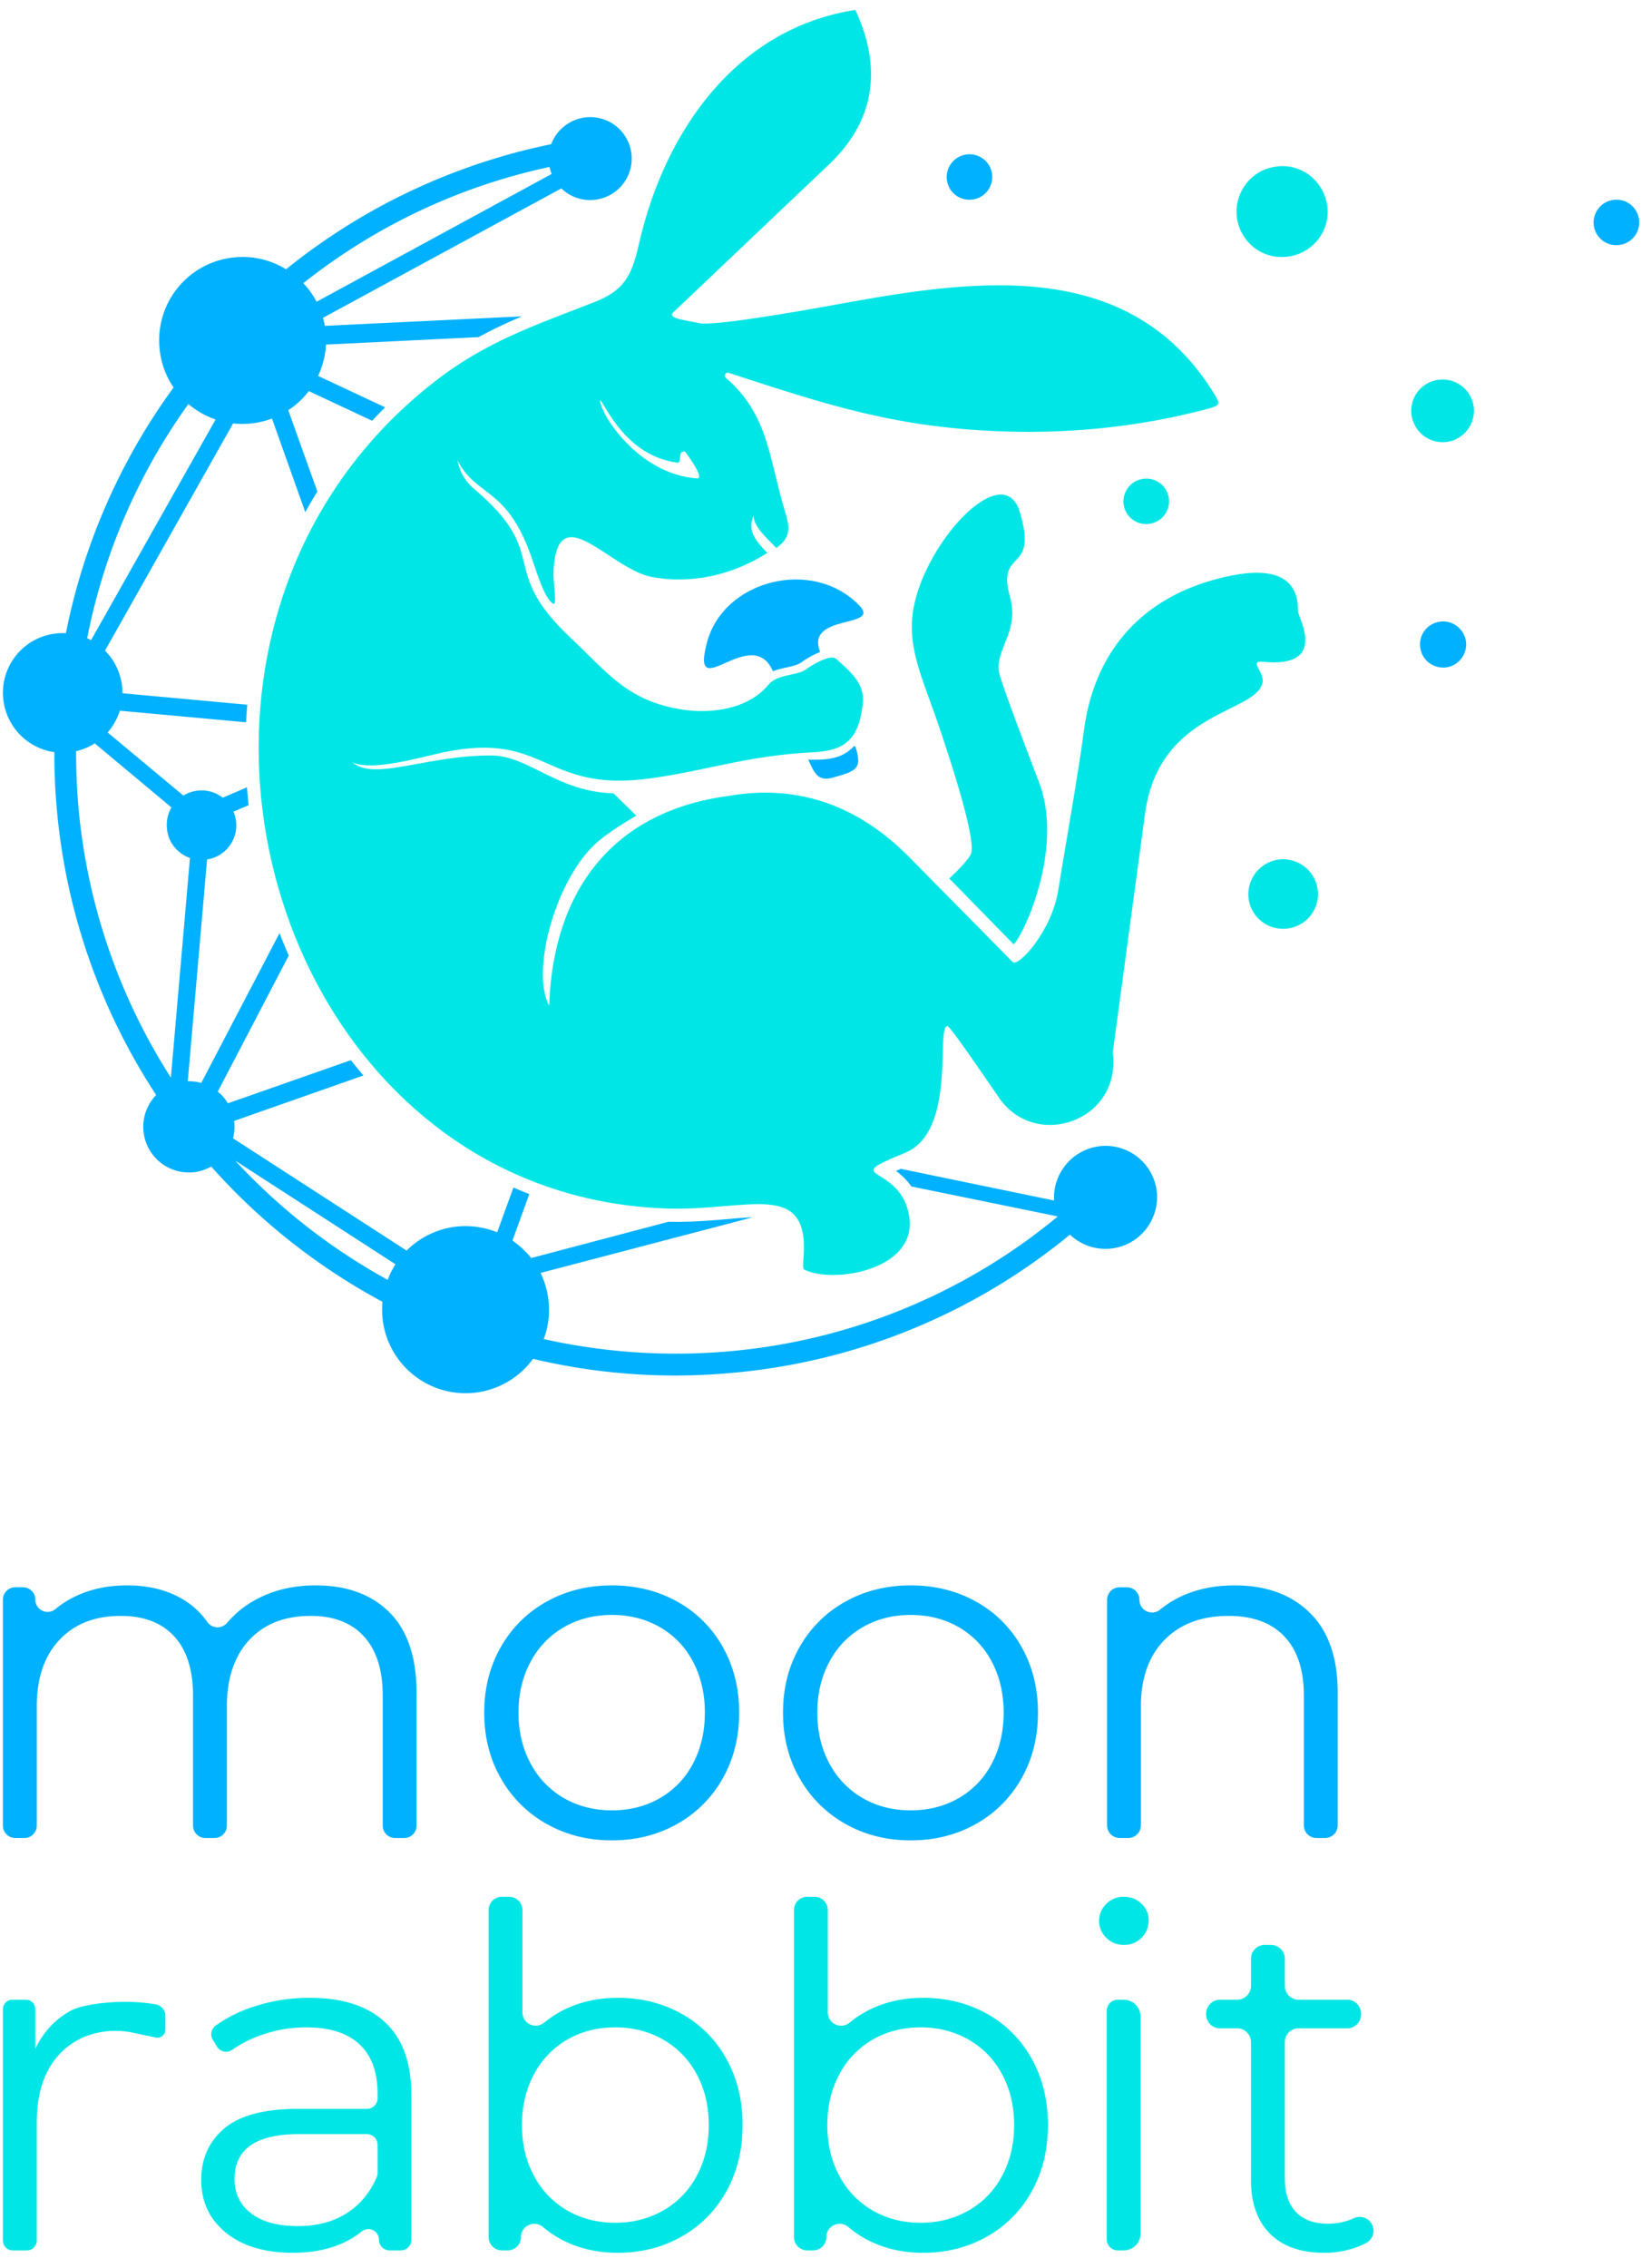 <svg xmlns="http://www.w3.org/2000/svg" width="99" height="136" fill="none" viewBox="0 0 99 136">
  <path fill="#00B1FF" fill-rule="evenodd" d="M48.463 45.548c.372.77.542 1.346 1.518 1.067.976-.282 1.51-.42 1.48-1.08a3.096 3.096 0 0 0-.126-.634c-.07-.254-.102-.18-.265-.026-.733.686-1.67.688-2.607.673Z" clip-rule="evenodd"/>
  <path fill="#00E6E6" fill-rule="evenodd" d="M56.286 43.5c.332.984 2.237 6.561 1.956 7.63-.092.35-.8 1.055-1.318 1.544l3.855 3.947c.572-.5 2.98-5.598 1.585-9.56-.11-.314-2.463-6.348-2.488-6.907-.063-1.423 1.244-2.335.68-4.39-.81-2.95 1.725-1.296.599-5.057-.978-3.254-5.642 1.718-6.375 5.75-.429 2.353.556 4.239 1.506 7.043Z" clip-rule="evenodd"/>
  <path fill="#00B1FF" d="M23.364 96.687c1.076 1.086 1.614 2.686 1.614 4.801v7.977c0 .408-.33.738-.737.738h-.554a.738.738 0 0 1-.737-.738v-7.777c0-1.562-.377-2.753-1.13-3.572-.752-.819-1.814-1.229-3.185-1.229-1.562 0-2.791.481-3.686 1.443-.896.963-1.344 2.291-1.344 3.987v7.148c0 .408-.33.738-.737.738h-.554a.738.738 0 0 1-.738-.738v-7.777c0-1.562-.376-2.753-1.128-3.572-.753-.819-1.824-1.229-3.215-1.229-1.543 0-2.767.481-3.672 1.443-.905.963-1.357 2.291-1.357 3.987v7.148c0 .408-.33.738-.738.738H.913a.738.738 0 0 1-.738-.738V95.91c0-.407.33-.737.738-.737h.468c.407 0 .737.33.737.737 0 .63.732.965 1.216.562a5.666 5.666 0 0 1 1.013-.67c.952-.496 2.048-.744 3.286-.744 1.258 0 2.348.267 3.272.8a4.749 4.749 0 0 1 1.53 1.401.746.746 0 0 0 1.175.052 5.993 5.993 0 0 1 1.753-1.41c1.038-.561 2.224-.843 3.558-.843 1.886 0 3.366.543 4.443 1.63Zm16.201 11.13a5.083 5.083 0 0 0 1.987-2.072c.475-.895.714-1.914.714-3.057s-.239-2.162-.714-3.058a5.083 5.083 0 0 0-1.987-2.071c-.847-.486-1.805-.729-2.871-.729-1.067 0-2.025.243-2.872.729a5.175 5.175 0 0 0-2 2.072c-.486.895-.729 1.914-.729 3.057s.243 2.162.729 3.057a5.175 5.175 0 0 0 2 2.072c.847.486 1.805.729 2.872.729 1.066 0 2.024-.243 2.871-.729Zm-6.786 1.543a7.182 7.182 0 0 1-2.743-2.729c-.667-1.161-1-2.476-1-3.943s.333-2.781 1-3.943a7.09 7.09 0 0 1 2.743-2.715c1.162-.647 2.467-.972 3.915-.972 1.447 0 2.752.325 3.915.972a6.992 6.992 0 0 1 2.728 2.715c.658 1.162.986 2.476.986 3.943s-.328 2.782-.986 3.943a7.082 7.082 0 0 1-2.728 2.729c-1.163.657-2.468.986-3.915.986-1.448 0-2.753-.329-3.915-.986Zm24.703-1.543a5.08 5.08 0 0 0 1.986-2.072c.476-.895.714-1.914.714-3.057s-.238-2.162-.714-3.058a5.08 5.08 0 0 0-1.986-2.071c-.848-.486-1.805-.729-2.872-.729s-2.024.243-2.871.729a5.159 5.159 0 0 0-2 2.072c-.487.895-.73 1.914-.73 3.057s.243 2.162.73 3.057a5.172 5.172 0 0 0 2 2.072c.847.486 1.804.729 2.871.729s2.024-.243 2.872-.729Zm-6.786 1.543a7.179 7.179 0 0 1-2.744-2.729c-.667-1.161-1-2.476-1-3.943s.333-2.781 1-3.943a7.087 7.087 0 0 1 2.744-2.715c1.161-.647 2.466-.972 3.914-.972s2.753.325 3.915.972a6.991 6.991 0 0 1 2.729 2.715c.657 1.162.986 2.476.986 3.943s-.329 2.782-.986 3.943a7.081 7.081 0 0 1-2.729 2.729c-1.162.657-2.467.986-3.915.986s-2.753-.329-3.914-.986Zm27.846-12.659c1.114 1.096 1.672 2.691 1.672 4.787v7.959a.756.756 0 0 1-.756.756h-.517a.755.755 0 0 1-.756-.756v-7.759c0-1.562-.391-2.753-1.172-3.572-.781-.819-1.896-1.229-3.343-1.229-1.62 0-2.9.482-3.844 1.443-.942.963-1.414 2.291-1.414 3.987v7.13a.756.756 0 0 1-.756.756h-.517a.756.756 0 0 1-.756-.756V95.928c0-.417.338-.755.756-.755h.431c.418 0 .756.338.756.755 0 .641.744.988 1.239.581a5.95 5.95 0 0 1 1.061-.693c.982-.505 2.12-.758 3.415-.758 1.886 0 3.386.548 4.5 1.643Z"/>
  <path fill="#00E6E6" d="M4.247 120.558c.848-.462 3.326-.709 5.104-.374.33.062.566.351.566.685v.827a.481.481 0 0 1-.58.471l-1.342-.283a5.036 5.036 0 0 0-2.531.099 4.306 4.306 0 0 0-1.917 1.204c-.895.972-1.343 2.334-1.343 4.087v7.068a.59.59 0 0 1-.589.59h-.85a.59.59 0 0 1-.59-.59v-13.877c0-.311.253-.564.564-.564h.815c.312 0 .564.253.564.564v2.379c.477-1.009 1.186-1.771 2.13-2.286Zm16.564 12.13c.786-.502 1.379-1.22 1.78-2.152a.628.628 0 0 0 .049-.248v-1.69a.639.639 0 0 0-.639-.639h-4.076c-2.572 0-3.858.896-3.858 2.686 0 .877.334 1.568 1 2.072.667.505 1.6.757 2.801.757 1.143 0 2.124-.261 2.943-.786Zm2.286-11.43c1.048.982 1.572 2.434 1.572 4.358v8.677a.639.639 0 0 1-.639.639h-.666a.639.639 0 0 1-.639-.639.638.638 0 0 0-1.04-.495 5.183 5.183 0 0 1-.974.619c-.886.439-1.939.658-3.157.658-1.677 0-3.01-.401-4.001-1.2-.99-.801-1.486-1.858-1.486-3.173 0-1.276.462-2.304 1.386-3.086.924-.78 2.396-1.171 4.415-1.171h4.133a.639.639 0 0 0 .639-.639v-.276c0-1.295-.362-2.28-1.086-2.957-.724-.676-1.781-1.014-3.172-1.014-.953 0-1.867.157-2.743.471a7.206 7.206 0 0 0-1.713.873.64.64 0 0 1-.917-.19l-.249-.413a.636.636 0 0 1 .17-.846 8.361 8.361 0 0 1 2.28-1.138 10.661 10.661 0 0 1 3.372-.529c1.962 0 3.467.491 4.515 1.471Zm16.66 11.288a5.15 5.15 0 0 0 2.014-2.072c.486-.895.729-1.915.729-3.058 0-1.142-.243-2.161-.729-3.057a5.15 5.15 0 0 0-2.014-2.072c-.858-.486-1.81-.728-2.858-.728-1.067 0-2.024.242-2.872.728a5.179 5.179 0 0 0-2 2.072c-.486.896-.729 1.915-.729 3.057 0 1.143.243 2.163.73 3.058a5.179 5.179 0 0 0 2 2.072c.847.485 1.804.728 2.871.728 1.047 0 2-.243 2.858-.728Zm1.114-11.802a6.854 6.854 0 0 1 2.686 2.701c.648 1.162.971 2.485.971 3.971 0 1.486-.323 2.811-.971 3.972a6.942 6.942 0 0 1-2.686 2.715c-1.143.648-2.42.972-3.83.972-1.256 0-2.385-.267-3.385-.801a6.101 6.101 0 0 1-1.092-.741c-.521-.445-1.323-.085-1.323.6a.799.799 0 0 1-.798.799h-.347a.799.799 0 0 1-.798-.799v-19.606c0-.441.358-.798.798-.798h.433c.44 0 .798.357.798.798v6.134a.797.797 0 0 0 1.307.613 6.11 6.11 0 0 1 1.108-.73c.98-.504 2.08-.757 3.3-.757 1.41 0 2.686.319 3.829.957Zm17.197 11.802a5.151 5.151 0 0 0 2.014-2.072c.486-.895.729-1.915.729-3.058 0-1.142-.243-2.161-.729-3.057a5.151 5.151 0 0 0-2.014-2.072c-.857-.486-1.81-.728-2.858-.728-1.067 0-2.024.242-2.871.728a5.177 5.177 0 0 0-2 2.072c-.486.896-.73 1.915-.73 3.057 0 1.143.244 2.163.73 3.058a5.177 5.177 0 0 0 2 2.072c.847.485 1.804.728 2.871.728 1.048 0 2-.243 2.858-.728Zm1.114-11.802a6.857 6.857 0 0 1 2.687 2.701c.647 1.162.97 2.485.97 3.971 0 1.486-.323 2.811-.97 3.972a6.945 6.945 0 0 1-2.687 2.715c-1.143.648-2.42.972-3.829.972-1.257 0-2.386-.267-3.386-.801a6.117 6.117 0 0 1-1.092-.741c-.521-.445-1.322-.085-1.322.6a.799.799 0 0 1-.798.799h-.348a.799.799 0 0 1-.797-.799v-19.606c0-.441.357-.798.797-.798h.433c.441 0 .798.357.798.798v6.134a.797.797 0 0 0 1.307.613c.34-.282.71-.525 1.108-.73.98-.504 2.081-.757 3.3-.757 1.41 0 2.686.319 3.83.957Zm7.848-.843h.348c.56 0 1.014.454 1.014 1.015v13.001c0 .56-.454 1.015-1.014 1.015h-.348a.667.667 0 0 1-.666-.667v-13.697c0-.369.298-.667.666-.667Zm-.695-3.715a1.4 1.4 0 0 1-.429-1.028c0-.381.143-.715.429-1a1.435 1.435 0 0 1 1.057-.429c.42 0 .772.139 1.057.415.286.276.429.604.429.985 0 .419-.143.772-.429 1.057a1.436 1.436 0 0 1-1.057.429c-.42 0-.771-.143-1.057-.429Zm15.941 17.201a.824.824 0 0 1-.329 1.083 4.363 4.363 0 0 1-.776.333 5.702 5.702 0 0 1-1.758.272c-1.41 0-2.495-.381-3.257-1.143-.763-.762-1.143-1.839-1.143-3.23v-8.257a.83.83 0 0 0-.83-.829h-1.027a.83.83 0 0 1-.83-.829v-.057a.83.83 0 0 1 .83-.829h1.027a.83.83 0 0 0 .83-.829v-1.628c0-.458.37-.829.829-.829h.37a.83.83 0 0 1 .83.829v1.628c0 .458.37.829.828.829h2.914a.83.83 0 0 1 .83.829v.057a.83.83 0 0 1-.83.829H77.87a.829.829 0 0 0-.829.829v8.143c0 .896.224 1.577.672 2.043.447.467 1.09.7 1.929.7a3.742 3.742 0 0 0 1.546-.332.825.825 0 0 1 1.088.388Z"/>
  <path fill="#00B1FF" d="M86.81 40.002a1.4 1.4 0 0 0 1.082-1.63c-.157-.743-.887-1.239-1.63-1.082a1.367 1.367 0 0 0-1.082 1.63c.143.743.874 1.225 1.63 1.082Z"/>
  <path fill="#00E6E6" d="M77.355 55.648a2.077 2.077 0 0 0 1.637-2.45 2.097 2.097 0 0 0-2.462-1.636 2.106 2.106 0 0 0-1.637 2.462 2.087 2.087 0 0 0 2.462 1.624Zm9.509-29.168a1.89 1.89 0 0 0 1.483-2.217 1.88 1.88 0 0 0-2.217-1.47 1.868 1.868 0 0 0-1.47 2.204 1.887 1.887 0 0 0 2.204 1.483Z"/>
  <path fill="#00B1FF" d="M58.403 11.947a1.355 1.355 0 0 0 1.07-1.598 1.358 1.358 0 0 0-1.611-1.07 1.364 1.364 0 0 0-1.07 1.598 1.357 1.357 0 0 0 1.61 1.07Zm38.794 2.725a1.355 1.355 0 0 0 1.07-1.6 1.358 1.358 0 0 0-1.612-1.07 1.364 1.364 0 0 0-1.07 1.6 1.358 1.358 0 0 0 1.612 1.07Z"/>
  <path fill="#00E6E6" d="M69.003 31.393a1.354 1.354 0 0 0 1.07-1.598 1.357 1.357 0 0 0-1.611-1.07 1.364 1.364 0 0 0-1.07 1.598 1.358 1.358 0 0 0 1.611 1.07Zm8.415-16.039c1.468-.284 2.447-1.727 2.138-3.195-.31-1.494-1.726-2.448-3.22-2.139-1.47.284-2.423 1.727-2.139 3.195.309 1.495 1.726 2.448 3.22 2.139Z"/>
  <path fill="#00B1FF" d="M23.248 76.739a36.09 36.09 0 0 1-9.14-7.147l9.61 6.214c-.19.29-.355.609-.47.933ZM4.692 48.26a39.41 39.41 0 0 1-.128-3.219c.4-.097.78-.249 1.117-.47l4.599 3.842c-.21.366-.311.796-.27 1.24.059.851.63 1.526 1.38 1.792l-1.143 13.169A36.034 36.034 0 0 1 4.692 48.26Zm6.603-24.032a5.153 5.153 0 0 0 1.633.925l-7.467 13.23c-.074-.034-.16-.083-.233-.117a35.864 35.864 0 0 1 6.067-14.038ZM32.95 10.01c.036.147.072.281.135.418l-14.102 7.665a4.918 4.918 0 0 0-.795-1.115A35.851 35.851 0 0 1 32.95 10.01Zm-.037-.354.005.065c-.011-.014-.008-.04-.005-.065ZM69.326 71.19a3.088 3.088 0 0 0-3.645-2.423 3.112 3.112 0 0 0-2.475 3.215l-9.188-1.9-.291.127a3.918 3.918 0 0 1 .92.93l8.773 1.795.004.007a35.793 35.793 0 0 1-19.8 8.09 36.306 36.306 0 0 1-11.022-.743 4.89 4.89 0 0 0 .3-2.185 5.15 5.15 0 0 0-.486-1.78l12.712-3.333c-.578.016-1.174.078-1.72.124-1.109.093-2.206.17-3.318.14l-8.234 2.175a5.714 5.714 0 0 0-1.127-1.049l1.012-2.785c-.32-.124-.639-.256-.953-.393l-.976 2.685a5.127 5.127 0 0 0-2.321-.354 5.02 5.02 0 0 0-3.11 1.451l-10.407-6.732a2.82 2.82 0 0 0 .078-.925c-.008-.04-.017-.08-.012-.118l7.753-2.724c-.256-.3-.507-.606-.752-.919l-7.375 2.588a2.641 2.641 0 0 0-.607-.704l4.255-8.154a30.892 30.892 0 0 1-.552-1.348l-4.696 8.987c-.25-.08-.52-.11-.806-.104l1.157-13.297A2.073 2.073 0 0 0 14 48.665l.909-.387c-.04-.356-.073-.713-.1-1.07l-1.453.62a2.05 2.05 0 0 0-1.457-.426 2.055 2.055 0 0 0-.903.3l-4.54-3.783c.328-.378.574-.83.731-1.306l7.57.695c.017-.352.04-.703.07-1.054l-7.482-.687c-.002-.104-.001-.22-.015-.326a3.6 3.6 0 0 0-1.032-2.231l7.68-13.622c.32.036.658.035.998.01a4.93 4.93 0 0 0 1.332-.304l1.997 5.613c.232-.417.475-.828.727-1.232l-1.746-4.88a4.93 4.93 0 0 0 1.232-1.145l3.794 1.777c.255-.272.517-.54.784-.803l-4.02-1.884a5.094 5.094 0 0 0 .472-1.88l9.15-.447c.514-.28 1.042-.545 1.585-.795.336-.155.675-.305 1.016-.45l-11.818.57c-.034-.16-.068-.32-.115-.48l14.295-7.761a2.457 2.457 0 0 0 1.946.687 2.485 2.485 0 1 0-.425-4.952 2.505 2.505 0 0 0-2.13 1.614 37.135 37.135 0 0 0-15.899 7.5 4.946 4.946 0 0 0-3.032-.719 4.987 4.987 0 0 0-4.557 5.412 4.92 4.92 0 0 0 .844 2.393 37.336 37.336 0 0 0-6.457 14.733 3.072 3.072 0 0 0-.494.01A3.57 3.57 0 0 0 .19 41.846 3.595 3.595 0 0 0 3.26 45.1c-.006 1.077.04 2.171.135 3.272a37.25 37.25 0 0 0 5.969 17.283c-.53.55-.837 1.32-.762 2.145a2.734 2.734 0 0 0 2.96 2.49c.394-.034.772-.16 1.104-.343a37.447 37.447 0 0 0 10.265 8.105c-.02.296-.028.593 0 .908a5.007 5.007 0 0 0 5.413 4.558 5.009 5.009 0 0 0 3.618-2.043 36.844 36.844 0 0 0 11.774.855 37.015 37.015 0 0 0 20.424-8.303 3.07 3.07 0 0 0 2.742.79c1.66-.325 2.748-1.966 2.424-3.626Z"/>
  <path fill="#00E6E6" fill-rule="evenodd" d="M41.8 28.684c-3.526-.237-5.846-3.898-5.815-4.71.439.544 1.586 3.315 4.594 3.765.385.057-.018-.701.483-.668.026.002 1.253 1.65.738 1.613Zm6.514 11.463c-.587.395-1.69.248-2.247.921-1.185 1.436-3.388 1.75-5.13 1.481-3.32-.511-4.49-2.209-6.715-4.3-4.478-4.21-1.084-4.949-5.794-8.936-.303-.257-.795-.74-1-1.71 1.136 2.16 2.833 1.619 4.271 5.341.396 1.024.884 2.904 1.46 3.246.286.17-.015-1.299.031-1.973.251-4.47 3.321-.156 5.856.37 2.417.468 4.895-.118 6.96-1.432-.665-.733-1.217-1.273-.82-2.249-.006.71.927 1.471 1.366 1.953.964-.696.779-1.323.496-2.273-.935-3.14-.992-5.77-3.52-7.925-.151-.128-.009-.363.169-.305 5.98 1.953 10.138 3.331 16.738 3.52 4.013.114 8.04-.32 11.909-1.345.908-.24.87-.29.3-1.179-5.284-8.234-14.935-6.472-23.065-4.99-1.678.307-6.85 1.205-7.641 1.015-.633-.152-1.972-.27-1.578-.637l9.459-8.984c2.719-2.656 3.036-5.8 1.472-9.16-7.167 1.107-11.44 7.305-12.965 13.98-.452 1.978-.87 2.856-2.828 3.594-3.5 1.367-6.374 2.326-9.43 4.705-4.701 3.662-7.731 8.37-9.289 13.426-4.946 16.052 4.93 35.528 23.186 36.16 4.846.167 8.561-1.778 8.223 2.901-.029.4-.052.71.027.752 1.679.898 7.032.049 6.266-3.395-.661-2.973-4.242-1.949-.217-3.594 3.163-1.292 1.818-7.659 2.556-7.597.184.015 2.788 3.867 3.107 4.322 2.207 3.146 7.333 1.348 6.798-2.743l1.937-14.327c.848-6.258 6.765-5.983 7.05-7.898.088-.615-.858-1.287.031-1.2 3.956.388 2.086-2.688 2.092-3.023.056-3.03-3.24-2.413-5.179-1.858-4.393 1.26-7.056 4.433-7.656 8.972-.375 2.84-1.058 6.568-1.543 9.605-.39 2.446-2.4 4.64-2.733 4.303l-6.197-6.283c-3.016-3.056-6.627-4.407-10.82-3.677-6.79.884-10.535 5.497-10.777 12.57-1.132-2.051.408-7.738 2.988-9.886.594-.494 1.56-1.11 2.235-1.498l-1.366-1.34c-3.384-.09-5.103-2.265-7.32-2.27-3.963-.011-7.015 1.567-8.347.403.923.46 2.95.018 4.839-.447 6.887-1.696 6.406 2.33 13.027 1.42 3.374-.465 5.844-1.369 9.74-1.565 1.91-.095 2.773-.727 3.014-2.931.13-1.2-.77-1.929-1.613-2.68-.335-.3-1.54.43-1.813.65Z" clip-rule="evenodd"/>
  <path fill="#00B1FF" fill-rule="evenodd" d="M51.54 36.318c-2.772-2.905-8.142-1.562-9.142 2.187-1.05 3.931 2.67-1.196 3.95 1.744.565-.242 1.27-.24 1.698-.529.162-.13.65-.44 1.092-.608l.036-.033c-.9-2.291 3.666-1.398 2.366-2.76Z" clip-rule="evenodd"/>
</svg>
